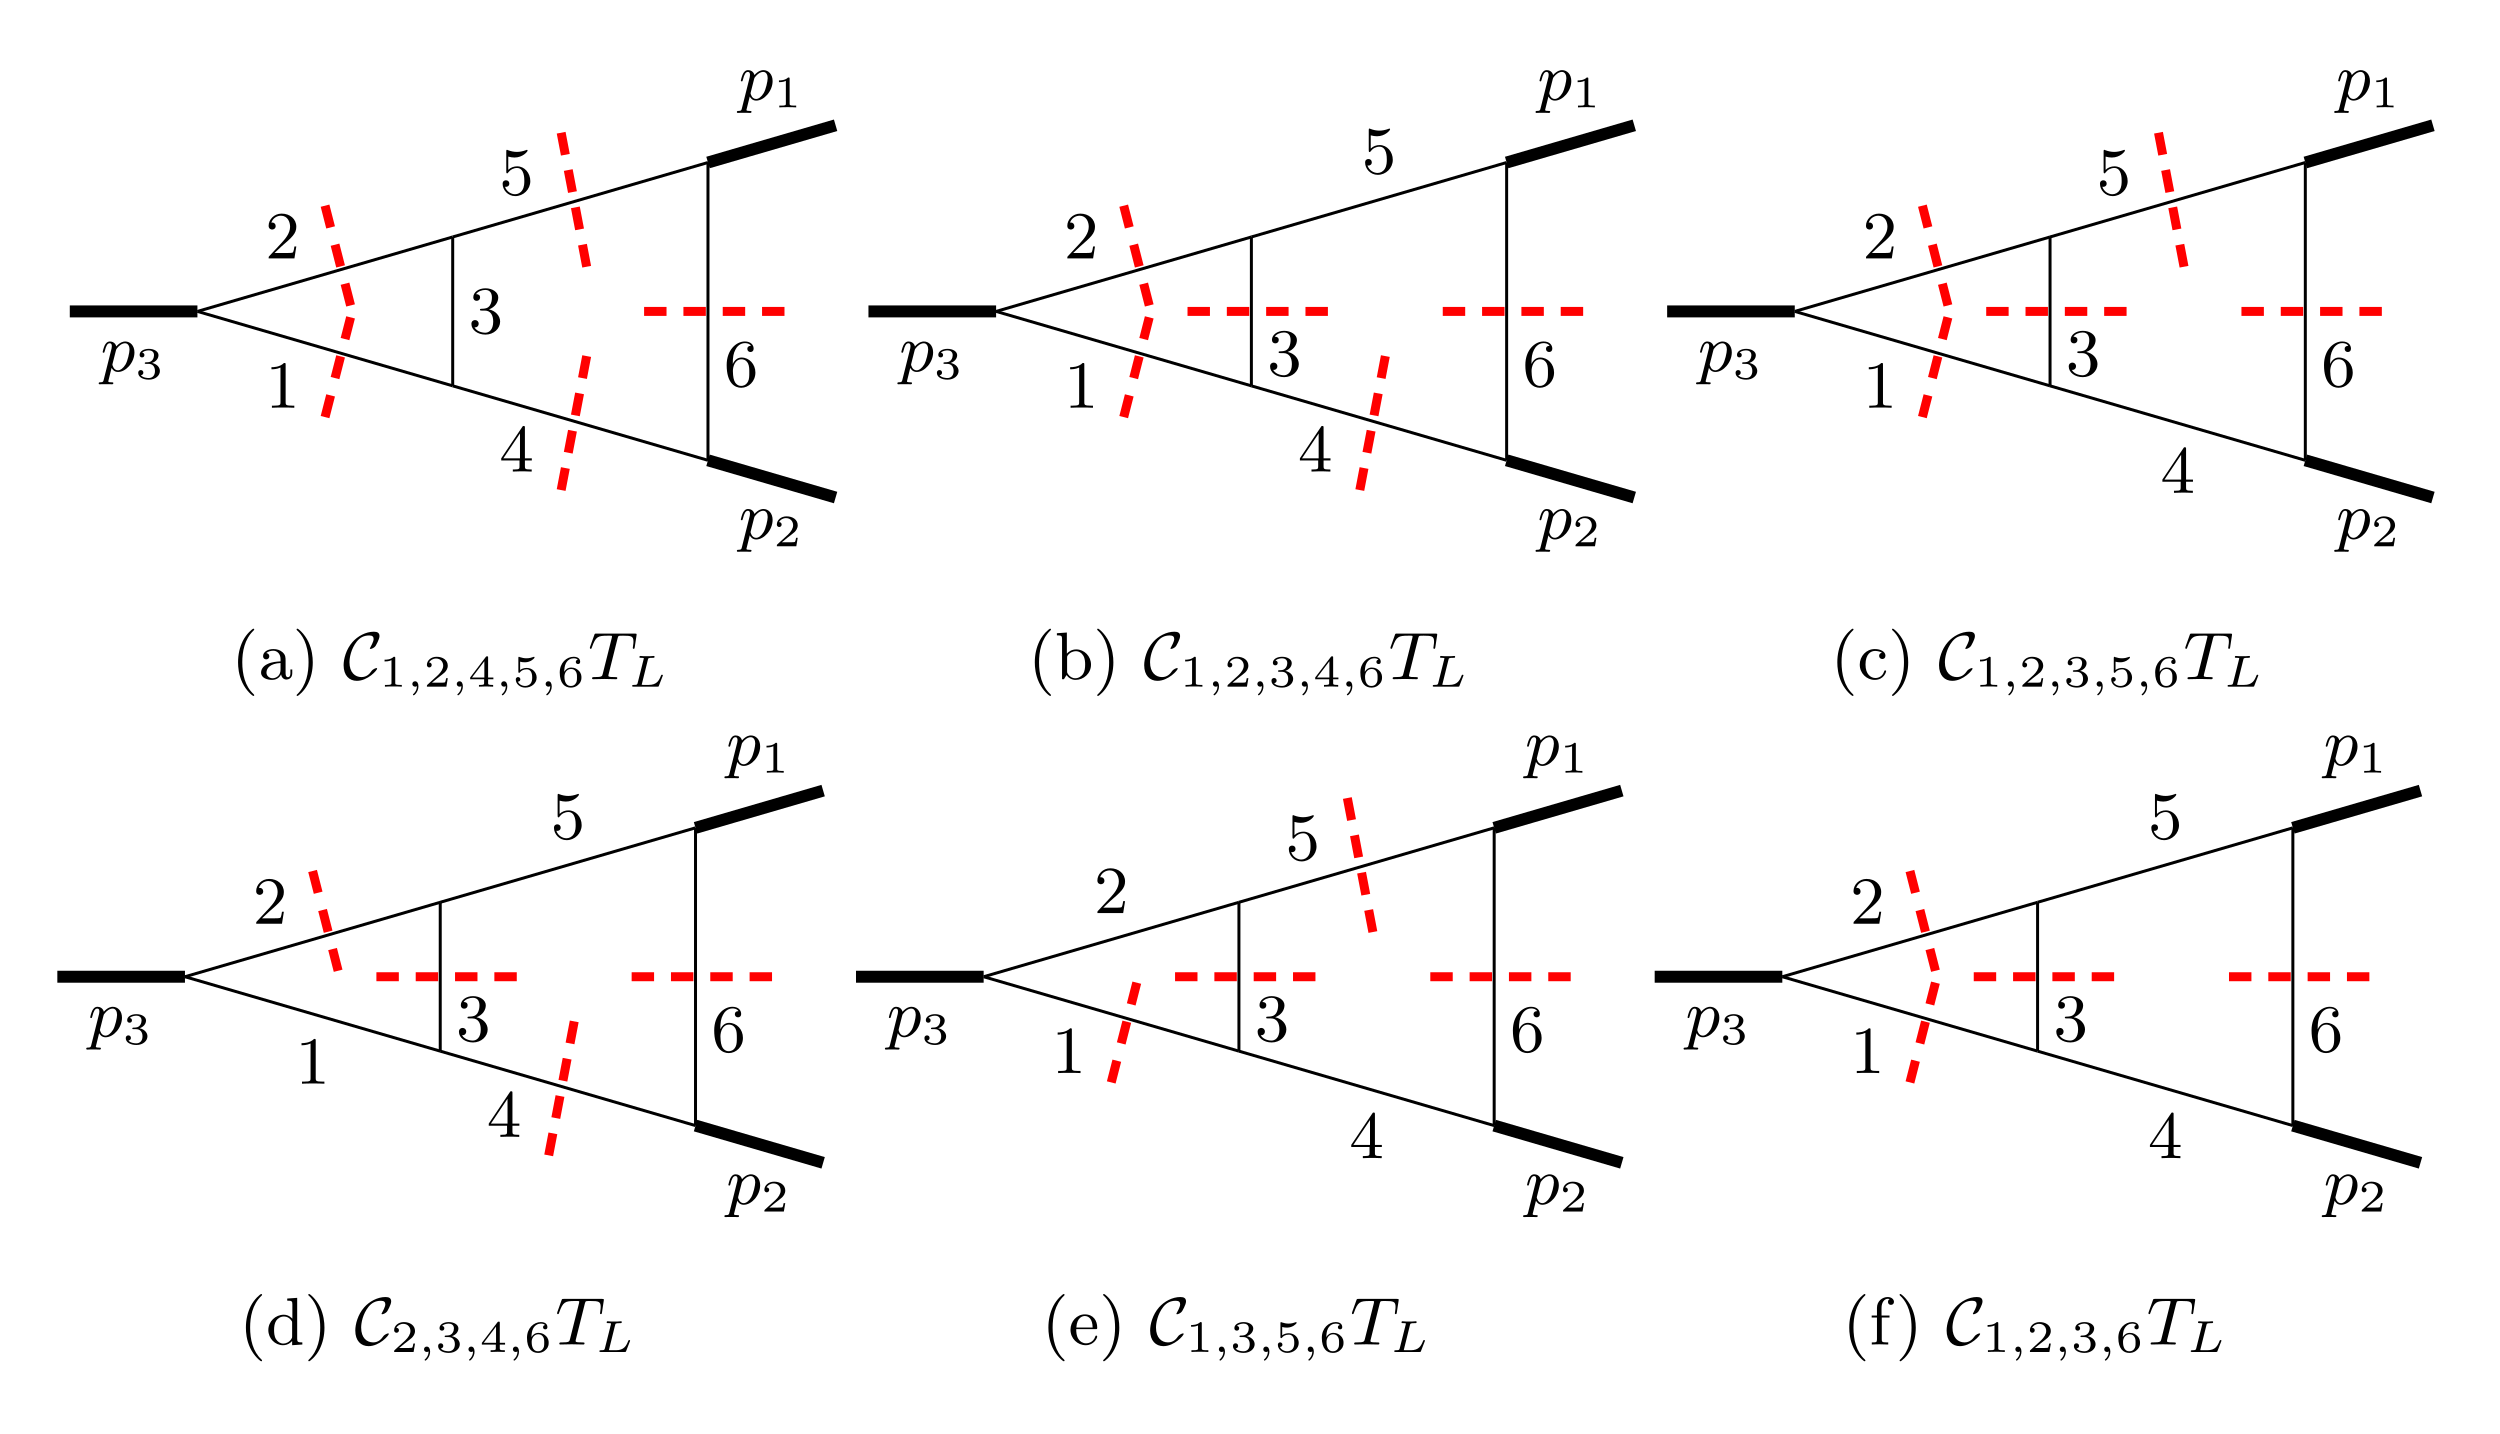 <?xml version="1.0" encoding="UTF-8"?>
<svg xmlns="http://www.w3.org/2000/svg" xmlns:xlink="http://www.w3.org/1999/xlink" width="333.163" height="191.037" viewBox="0 0 333.163 191.037">
<defs>
<g>
<g id="glyph-0-0">
<path d="M 0.406 1.125 C 0.344 1.375 0.328 1.469 -0.047 1.469 C -0.156 1.469 -0.266 1.469 -0.266 1.625 C -0.266 1.656 -0.234 1.734 -0.141 1.734 L 0.234 1.719 C 0.297 1.719 0.5 1.719 0.625 1.719 C 0.781 1.719 0.938 1.719 1.078 1.719 C 1.234 1.719 1.375 1.734 1.516 1.734 C 1.562 1.734 1.688 1.734 1.688 1.578 C 1.688 1.469 1.594 1.469 1.438 1.469 C 1.016 1.469 1.016 1.406 1.016 1.312 C 1.016 1.266 1.078 1.016 1.125 0.875 L 1.453 -0.453 C 1.547 -0.266 1.797 0.094 2.312 0.094 C 3.359 0.094 4.5 -1.172 4.5 -2.516 C 4.5 -3.422 3.938 -3.969 3.266 -3.969 C 3.078 -3.969 2.625 -3.922 2.078 -3.312 C 1.953 -3.812 1.531 -3.969 1.234 -3.969 C 0.859 -3.969 0.656 -3.688 0.531 -3.438 C 0.391 -3.125 0.266 -2.625 0.266 -2.578 C 0.266 -2.5 0.328 -2.469 0.391 -2.469 C 0.484 -2.469 0.5 -2.516 0.547 -2.703 C 0.719 -3.406 0.906 -3.734 1.203 -3.734 C 1.484 -3.734 1.484 -3.453 1.484 -3.312 C 1.484 -3.25 1.469 -3.109 1.453 -3.047 Z M 2.031 -2.766 C 2.078 -2.938 2.078 -2.953 2.203 -3.094 C 2.438 -3.406 2.844 -3.734 3.25 -3.734 C 3.672 -3.734 3.844 -3.312 3.844 -2.891 C 3.844 -2.5 3.594 -1.375 3.312 -0.906 C 3 -0.391 2.625 -0.125 2.297 -0.125 C 1.719 -0.125 1.562 -0.828 1.562 -0.891 C 1.562 -0.953 1.594 -1 1.594 -1.047 Z M 2.031 -2.766 "/>
</g>
<g id="glyph-0-1">
<path d="M 3.938 -5.469 C 3.984 -5.656 4.016 -5.75 4.156 -5.781 C 4.234 -5.797 4.516 -5.797 4.703 -5.797 C 5.734 -5.797 6.047 -5.734 6.047 -5.031 C 6.047 -4.922 6.047 -4.781 5.969 -4.25 L 5.953 -4.172 C 5.953 -4.109 5.984 -4.047 6.078 -4.047 C 6.188 -4.047 6.203 -4.141 6.219 -4.266 L 6.453 -5.828 C 6.469 -5.859 6.469 -5.922 6.469 -5.953 C 6.469 -6.078 6.391 -6.078 6.219 -6.078 L 1.109 -6.078 C 0.891 -6.078 0.891 -6.062 0.828 -5.891 L 0.266 -4.312 C 0.234 -4.203 0.234 -4.172 0.234 -4.172 C 0.234 -4.125 0.266 -4.047 0.344 -4.047 C 0.453 -4.047 0.469 -4.109 0.516 -4.266 C 1.016 -5.672 1.297 -5.797 2.594 -5.797 L 2.938 -5.797 C 3.188 -5.797 3.188 -5.766 3.188 -5.688 C 3.188 -5.641 3.172 -5.578 3.156 -5.5 L 1.953 -0.703 C 1.875 -0.391 1.844 -0.281 0.891 -0.281 C 0.609 -0.281 0.531 -0.281 0.531 -0.109 C 0.531 0 0.641 0 0.688 0 C 0.922 0 1.172 -0.016 1.422 -0.016 C 1.672 -0.016 1.922 -0.031 2.172 -0.031 C 2.578 -0.031 2.594 -0.031 2.922 -0.016 C 3.047 -0.016 3.625 0 3.703 0 C 3.781 0 3.891 0 3.891 -0.156 C 3.891 -0.281 3.812 -0.281 3.594 -0.281 C 3.359 -0.281 3.25 -0.281 3.016 -0.297 C 2.812 -0.328 2.703 -0.328 2.703 -0.484 C 2.703 -0.531 2.719 -0.594 2.734 -0.656 Z M 3.938 -5.469 "/>
</g>
<g id="glyph-1-0">
<path d="M 1.766 -1.984 C 2.266 -1.984 2.609 -1.641 2.609 -1.031 C 2.609 -0.375 2.219 -0.094 1.781 -0.094 C 1.609 -0.094 1 -0.125 0.734 -0.469 C 0.969 -0.5 1.062 -0.656 1.062 -0.812 C 1.062 -1.016 0.922 -1.156 0.719 -1.156 C 0.562 -1.156 0.375 -1.047 0.375 -0.797 C 0.375 -0.203 1.031 0.125 1.797 0.125 C 2.688 0.125 3.266 -0.438 3.266 -1.031 C 3.266 -1.469 2.938 -1.938 2.219 -2.109 C 2.703 -2.266 3.078 -2.656 3.078 -3.141 C 3.078 -3.625 2.516 -3.984 1.797 -3.984 C 1.094 -3.984 0.562 -3.656 0.562 -3.172 C 0.562 -2.906 0.766 -2.844 0.891 -2.844 C 1.047 -2.844 1.203 -2.938 1.203 -3.156 C 1.203 -3.344 1.078 -3.453 0.906 -3.469 C 1.188 -3.781 1.734 -3.781 1.797 -3.781 C 2.094 -3.781 2.484 -3.641 2.484 -3.141 C 2.484 -2.812 2.297 -2.234 1.688 -2.203 C 1.578 -2.203 1.422 -2.188 1.375 -2.188 C 1.312 -2.172 1.25 -2.172 1.25 -2.078 C 1.25 -1.984 1.312 -1.984 1.406 -1.984 Z M 1.766 -1.984 "/>
</g>
<g id="glyph-1-1">
<path d="M 2.141 -3.797 C 2.141 -3.984 2.125 -3.984 1.938 -3.984 C 1.547 -3.594 0.938 -3.594 0.719 -3.594 L 0.719 -3.359 C 0.875 -3.359 1.281 -3.359 1.641 -3.531 L 1.641 -0.516 C 1.641 -0.312 1.641 -0.234 1.016 -0.234 L 0.766 -0.234 L 0.766 0 C 1.094 -0.031 1.562 -0.031 1.891 -0.031 C 2.219 -0.031 2.688 -0.031 3.016 0 L 3.016 -0.234 L 2.766 -0.234 C 2.141 -0.234 2.141 -0.312 2.141 -0.516 Z M 2.141 -3.797 "/>
</g>
<g id="glyph-1-2">
<path d="M 3.219 -1.125 L 3 -1.125 C 2.984 -1.031 2.922 -0.641 2.844 -0.578 C 2.797 -0.531 2.312 -0.531 2.219 -0.531 L 1.109 -0.531 L 1.875 -1.156 C 2.078 -1.328 2.609 -1.703 2.797 -1.891 C 2.969 -2.062 3.219 -2.375 3.219 -2.797 C 3.219 -3.547 2.547 -3.984 1.734 -3.984 C 0.969 -3.984 0.438 -3.469 0.438 -2.906 C 0.438 -2.609 0.688 -2.562 0.75 -2.562 C 0.906 -2.562 1.078 -2.672 1.078 -2.891 C 1.078 -3.016 1 -3.219 0.734 -3.219 C 0.875 -3.516 1.234 -3.75 1.656 -3.75 C 2.281 -3.75 2.609 -3.281 2.609 -2.797 C 2.609 -2.375 2.328 -1.938 1.922 -1.547 L 0.5 -0.25 C 0.438 -0.188 0.438 -0.188 0.438 0 L 3.031 0 Z M 3.219 -1.125 "/>
</g>
<g id="glyph-1-3">
<path d="M 3.375 -0.984 L 3.375 -1.219 L 2.672 -1.219 L 2.672 -3.859 C 2.672 -4 2.672 -4.047 2.531 -4.047 C 2.422 -4.047 2.406 -4.016 2.359 -3.953 L 0.281 -1.219 L 0.281 -0.984 L 2.141 -0.984 L 2.141 -0.5 C 2.141 -0.312 2.141 -0.234 1.641 -0.234 L 1.453 -0.234 L 1.453 0 C 1.578 0 2.141 -0.031 2.406 -0.031 C 2.672 -0.031 3.234 0 3.344 0 L 3.344 -0.234 L 3.172 -0.234 C 2.672 -0.234 2.672 -0.312 2.672 -0.5 L 2.672 -0.984 Z M 2.172 -3.391 L 2.172 -1.219 L 0.531 -1.219 Z M 2.172 -3.391 "/>
</g>
<g id="glyph-1-4">
<path d="M 1.016 -3.328 C 1.219 -3.266 1.422 -3.25 1.625 -3.25 C 1.766 -3.25 2.094 -3.25 2.469 -3.453 C 2.578 -3.516 2.938 -3.766 2.938 -3.891 C 2.938 -3.969 2.891 -3.984 2.859 -3.984 C 2.844 -3.984 2.844 -3.984 2.766 -3.953 C 2.562 -3.875 2.25 -3.781 1.859 -3.781 C 1.562 -3.781 1.25 -3.844 0.969 -3.938 C 0.922 -3.969 0.891 -3.984 0.875 -3.984 C 0.781 -3.984 0.781 -3.906 0.781 -3.812 L 0.781 -2.016 C 0.781 -1.922 0.781 -1.844 0.891 -1.844 C 0.953 -1.844 0.969 -1.875 1 -1.922 C 1.156 -2.109 1.422 -2.312 1.891 -2.312 C 2.625 -2.312 2.625 -1.422 2.625 -1.234 C 2.625 -1 2.609 -0.656 2.406 -0.406 C 2.219 -0.188 1.938 -0.094 1.688 -0.094 C 1.281 -0.094 0.859 -0.312 0.719 -0.672 C 1.016 -0.672 1.047 -0.906 1.047 -0.969 C 1.047 -1.141 0.922 -1.281 0.734 -1.281 C 0.688 -1.281 0.438 -1.25 0.438 -0.953 C 0.438 -0.406 0.953 0.125 1.703 0.125 C 2.531 0.125 3.219 -0.453 3.219 -1.203 C 3.219 -1.891 2.672 -2.5 1.891 -2.5 C 1.516 -2.5 1.203 -2.375 1.016 -2.219 Z M 1.016 -3.328 "/>
</g>
<g id="glyph-1-5">
<path d="M 0.969 -1.984 C 0.984 -2.281 1 -2.781 1.203 -3.141 C 1.469 -3.609 1.859 -3.781 2.219 -3.781 C 2.359 -3.781 2.641 -3.766 2.781 -3.594 C 2.562 -3.547 2.516 -3.406 2.516 -3.297 C 2.516 -3.141 2.625 -3.016 2.812 -3.016 C 2.984 -3.016 3.094 -3.125 3.094 -3.312 C 3.094 -3.688 2.828 -3.984 2.219 -3.984 C 1.281 -3.984 0.375 -3.172 0.375 -1.891 C 0.375 -0.438 1.047 0.125 1.844 0.125 C 2.078 0.125 2.484 0.094 2.844 -0.266 C 3.047 -0.453 3.266 -0.688 3.266 -1.219 C 3.266 -1.422 3.25 -1.812 2.891 -2.141 C 2.672 -2.344 2.406 -2.547 1.906 -2.547 C 1.484 -2.547 1.172 -2.328 0.969 -1.984 Z M 1.844 -0.094 C 1 -0.094 1 -1.125 1 -1.359 C 1 -1.859 1.328 -2.359 1.875 -2.359 C 2.188 -2.359 2.359 -2.234 2.5 -2.047 C 2.672 -1.812 2.672 -1.531 2.672 -1.219 C 2.672 -0.812 2.656 -0.609 2.453 -0.359 C 2.312 -0.188 2.125 -0.094 1.844 -0.094 Z M 1.844 -0.094 "/>
</g>
<g id="glyph-2-0">
<path d="M 4.141 -1.594 L 3.891 -1.594 C 3.875 -1.469 3.797 -0.938 3.688 -0.797 C 3.625 -0.719 3.016 -0.719 2.828 -0.719 L 1.234 -0.719 L 2.125 -1.562 C 3.594 -2.828 4.141 -3.312 4.141 -4.219 C 4.141 -5.25 3.297 -5.969 2.188 -5.969 C 1.156 -5.969 0.453 -5.156 0.453 -4.344 C 0.453 -3.891 0.844 -3.844 0.922 -3.844 C 1.125 -3.844 1.391 -3.984 1.391 -4.312 C 1.391 -4.578 1.203 -4.781 0.922 -4.781 C 0.875 -4.781 0.859 -4.781 0.812 -4.766 C 1.031 -5.406 1.609 -5.688 2.094 -5.688 C 3 -5.688 3.312 -4.844 3.312 -4.219 C 3.312 -3.312 2.625 -2.562 2.203 -2.094 L 0.562 -0.328 C 0.453 -0.219 0.453 -0.203 0.453 0 L 3.891 0 Z M 4.141 -1.594 "/>
</g>
<g id="glyph-2-1">
<path d="M 0.938 -3.094 C 0.938 -2.938 0.938 -2.828 1.062 -2.828 C 1.125 -2.828 1.156 -2.875 1.203 -2.953 C 1.484 -3.328 1.906 -3.547 2.375 -3.547 C 3.344 -3.547 3.344 -2.156 3.344 -1.844 C 3.344 -1.562 3.344 -1 3.078 -0.594 C 2.844 -0.219 2.469 -0.047 2.109 -0.047 C 1.594 -0.047 0.984 -0.391 0.766 -1.047 C 0.781 -1.047 0.828 -1.031 0.891 -1.031 C 1.078 -1.031 1.344 -1.141 1.344 -1.469 C 1.344 -1.75 1.141 -1.906 0.891 -1.906 C 0.703 -1.906 0.453 -1.797 0.453 -1.438 C 0.453 -0.625 1.141 0.203 2.141 0.203 C 3.219 0.203 4.141 -0.688 4.141 -1.797 C 4.141 -2.875 3.375 -3.766 2.391 -3.766 C 1.969 -3.766 1.531 -3.625 1.203 -3.297 L 1.203 -5.062 C 1.484 -4.984 1.766 -4.938 2.031 -4.938 C 3.141 -4.938 3.781 -5.734 3.781 -5.859 C 3.781 -5.938 3.734 -5.969 3.688 -5.969 C 3.672 -5.969 3.656 -5.969 3.562 -5.922 C 3.141 -5.766 2.734 -5.688 2.359 -5.688 C 1.969 -5.688 1.562 -5.766 1.156 -5.922 C 1.062 -5.969 1.047 -5.969 1.047 -5.969 C 0.938 -5.969 0.938 -5.891 0.938 -5.734 Z M 0.938 -3.094 "/>
</g>
<g id="glyph-2-2">
<path d="M 2.719 -5.734 C 2.719 -5.953 2.719 -5.969 2.5 -5.969 C 1.938 -5.406 1.109 -5.406 0.828 -5.406 L 0.828 -5.125 C 1 -5.125 1.547 -5.125 2.031 -5.359 L 2.031 -0.719 C 2.031 -0.391 2.016 -0.281 1.172 -0.281 L 0.891 -0.281 L 0.891 0 C 1.203 -0.031 2.016 -0.031 2.375 -0.031 C 2.75 -0.031 3.547 -0.031 3.875 0 L 3.875 -0.281 L 3.594 -0.281 C 2.75 -0.281 2.719 -0.391 2.719 -0.719 Z M 2.719 -5.734 "/>
</g>
<g id="glyph-2-3">
<path d="M 0.266 -1.766 L 0.266 -1.484 L 2.703 -1.484 L 2.703 -0.703 C 2.703 -0.375 2.688 -0.281 2.016 -0.281 L 1.812 -0.281 L 1.812 0 C 2.375 -0.031 3 -0.031 3.062 -0.031 C 3.109 -0.031 3.766 -0.031 4.328 0 L 4.328 -0.281 L 4.125 -0.281 C 3.453 -0.281 3.422 -0.375 3.422 -0.703 L 3.422 -1.484 L 4.344 -1.484 L 4.344 -1.766 L 3.422 -1.766 L 3.422 -5.828 C 3.422 -6.016 3.422 -6.078 3.25 -6.078 C 3.141 -6.078 3.141 -6.062 3.062 -5.938 Z M 0.547 -1.766 L 2.766 -5.078 L 2.766 -1.766 Z M 0.547 -1.766 "/>
</g>
<g id="glyph-2-4">
<path d="M 2.734 -3.156 C 3.562 -3.469 3.969 -4.125 3.969 -4.75 C 3.969 -5.438 3.203 -5.969 2.266 -5.969 C 1.344 -5.969 0.641 -5.438 0.641 -4.766 C 0.641 -4.469 0.828 -4.297 1.094 -4.297 C 1.359 -4.297 1.547 -4.484 1.547 -4.75 C 1.547 -5.062 1.328 -5.188 1.016 -5.188 C 1.25 -5.562 1.797 -5.75 2.25 -5.75 C 2.984 -5.75 3.125 -5.156 3.125 -4.734 C 3.125 -4.469 3.078 -4.031 2.859 -3.688 C 2.578 -3.297 2.266 -3.281 2 -3.25 C 1.781 -3.234 1.766 -3.234 1.688 -3.234 C 1.609 -3.234 1.531 -3.219 1.531 -3.125 C 1.531 -3 1.609 -3 1.766 -3 L 2.172 -3 C 2.953 -3 3.297 -2.375 3.297 -1.531 C 3.297 -0.375 2.688 -0.047 2.234 -0.047 C 2.062 -0.047 1.188 -0.094 0.797 -0.766 C 1.109 -0.719 1.359 -0.938 1.359 -1.25 C 1.359 -1.547 1.141 -1.734 0.875 -1.734 C 0.656 -1.734 0.391 -1.594 0.391 -1.219 C 0.391 -0.422 1.219 0.203 2.266 0.203 C 3.375 0.203 4.219 -0.609 4.219 -1.531 C 4.219 -2.312 3.594 -2.969 2.734 -3.156 Z M 2.734 -3.156 "/>
</g>
<g id="glyph-2-5">
<path d="M 1.203 -2.969 C 1.203 -3.891 1.297 -4.391 1.547 -4.859 C 1.719 -5.234 2.156 -5.75 2.828 -5.75 C 3 -5.75 3.422 -5.719 3.625 -5.391 C 3.297 -5.391 3.141 -5.219 3.141 -4.984 C 3.141 -4.75 3.312 -4.562 3.562 -4.562 C 3.812 -4.562 3.984 -4.734 3.984 -5 C 3.984 -5.5 3.625 -5.969 2.812 -5.969 C 1.656 -5.969 0.391 -4.828 0.391 -2.828 C 0.391 -0.406 1.484 0.203 2.328 0.203 C 3.312 0.203 4.219 -0.641 4.219 -1.828 C 4.219 -2.953 3.391 -3.828 2.375 -3.828 C 1.844 -3.828 1.453 -3.5 1.203 -2.969 Z M 2.312 -0.047 C 1.797 -0.047 1.5 -0.469 1.406 -0.734 C 1.234 -1.141 1.219 -1.891 1.219 -2.031 C 1.219 -2.625 1.5 -3.594 2.359 -3.594 C 2.5 -3.594 2.938 -3.594 3.234 -3.047 C 3.406 -2.703 3.406 -2.266 3.406 -1.828 C 3.406 -1.406 3.406 -0.953 3.234 -0.625 C 2.953 -0.109 2.562 -0.047 2.312 -0.047 Z M 2.312 -0.047 "/>
</g>
<g id="glyph-2-6">
<path d="M 3.062 2.141 C 3.062 2.094 3.031 2.062 2.984 2 C 1.828 0.938 1.469 -0.672 1.469 -2.25 C 1.469 -3.625 1.734 -5.312 3 -6.516 C 3.047 -6.562 3.062 -6.578 3.062 -6.625 C 3.062 -6.688 3.016 -6.734 2.953 -6.734 C 2.844 -6.734 2.031 -6.078 1.547 -5.109 C 1.125 -4.25 0.906 -3.312 0.906 -2.25 C 0.906 -1.609 0.984 -0.578 1.484 0.469 C 2.016 1.578 2.844 2.234 2.953 2.234 C 3.016 2.234 3.062 2.203 3.062 2.141 Z M 3.062 2.141 "/>
</g>
<g id="glyph-2-7">
<path d="M 3.062 -0.641 C 3.109 -0.266 3.375 0.047 3.766 0.047 C 3.984 0.047 4.547 -0.078 4.547 -0.797 L 4.547 -1.297 L 4.297 -1.297 L 4.297 -0.812 C 4.297 -0.703 4.297 -0.266 3.969 -0.266 C 3.656 -0.266 3.656 -0.688 3.656 -0.828 L 3.656 -2.406 C 3.656 -2.922 3.656 -3.219 3.25 -3.594 C 2.922 -3.891 2.484 -4.016 2.031 -4.016 C 1.281 -4.016 0.656 -3.641 0.656 -3.062 C 0.656 -2.797 0.844 -2.641 1.078 -2.641 C 1.312 -2.641 1.484 -2.812 1.484 -3.047 C 1.484 -3.438 1.094 -3.484 1.078 -3.484 C 1.328 -3.719 1.766 -3.797 2.016 -3.797 C 2.469 -3.797 2.984 -3.453 2.984 -2.656 L 2.984 -2.375 C 2.5 -2.344 1.828 -2.312 1.234 -2.016 C 0.578 -1.703 0.391 -1.234 0.391 -0.875 C 0.391 -0.141 1.25 0.094 1.859 0.094 C 2.594 0.094 2.938 -0.391 3.062 -0.641 Z M 2.984 -1.266 C 2.984 -0.391 2.312 -0.125 1.922 -0.125 C 1.5 -0.125 1.109 -0.438 1.109 -0.875 C 1.109 -1.469 1.609 -2.094 2.984 -2.156 Z M 2.984 -1.266 "/>
</g>
<g id="glyph-2-8">
<path d="M 2.672 -2.25 C 2.672 -2.984 2.562 -3.969 2.094 -4.969 C 1.562 -6.078 0.734 -6.734 0.625 -6.734 C 0.531 -6.734 0.516 -6.656 0.516 -6.625 C 0.516 -6.578 0.531 -6.562 0.594 -6.5 C 1.125 -6.031 2.109 -4.812 2.109 -2.25 C 2.109 -0.969 1.875 0.812 0.578 2.031 C 0.562 2.047 0.516 2.094 0.516 2.141 C 0.516 2.156 0.531 2.234 0.625 2.234 C 0.734 2.234 1.547 1.594 2.031 0.609 C 2.453 -0.25 2.672 -1.172 2.672 -2.25 Z M 2.672 -2.25 "/>
</g>
<g id="glyph-2-9">
<path d="M 1.625 -2.859 C 1.625 -3.031 1.625 -3.047 1.719 -3.188 C 2.031 -3.594 2.469 -3.734 2.812 -3.734 C 3.188 -3.734 3.547 -3.531 3.781 -3.141 C 4.016 -2.766 4.031 -2.234 4.031 -1.953 C 4.031 -1.531 3.984 -1.047 3.75 -0.688 C 3.547 -0.406 3.188 -0.125 2.703 -0.125 C 2.312 -0.125 1.969 -0.344 1.75 -0.672 C 1.625 -0.859 1.625 -0.875 1.625 -1.047 Z M 1.547 -0.547 C 1.828 -0.156 2.266 0.094 2.75 0.094 C 3.828 0.094 4.812 -0.766 4.812 -1.938 C 4.812 -3.062 3.922 -3.969 2.844 -3.969 C 2.234 -3.969 1.812 -3.656 1.594 -3.406 L 1.594 -6.219 L 0.266 -6.125 L 0.266 -5.844 C 0.875 -5.844 0.953 -5.781 0.953 -5.344 L 0.953 0 L 1.203 0 Z M 1.547 -0.547 "/>
</g>
<g id="glyph-2-10">
<path d="M 3.266 -3.531 C 3.078 -3.484 2.891 -3.359 2.891 -3.109 C 2.891 -2.875 3.078 -2.688 3.312 -2.688 C 3.547 -2.688 3.734 -2.844 3.734 -3.125 C 3.734 -3.672 3.109 -4.016 2.312 -4.016 C 1.172 -4.016 0.312 -3.062 0.312 -1.938 C 0.312 -0.781 1.234 0.094 2.297 0.094 C 3.547 0.094 3.828 -0.984 3.828 -1.062 C 3.828 -1.172 3.734 -1.172 3.703 -1.172 C 3.609 -1.172 3.609 -1.156 3.547 -1 C 3.344 -0.391 2.844 -0.156 2.391 -0.156 C 1.812 -0.156 1.078 -0.625 1.078 -1.953 C 1.078 -3.344 1.797 -3.766 2.328 -3.766 C 2.453 -3.766 2.938 -3.75 3.266 -3.531 Z M 3.266 -3.531 "/>
</g>
<g id="glyph-2-11">
<path d="M 3.484 -1.078 C 3.484 -0.922 3.484 -0.891 3.359 -0.703 C 3.078 -0.297 2.656 -0.125 2.312 -0.125 C 1.922 -0.125 1.562 -0.344 1.328 -0.719 C 1.094 -1.109 1.078 -1.625 1.078 -1.922 C 1.078 -2.344 1.125 -2.812 1.359 -3.172 C 1.562 -3.469 1.922 -3.734 2.406 -3.734 C 2.781 -3.734 3.141 -3.547 3.375 -3.203 C 3.484 -3.062 3.484 -3.062 3.484 -2.891 Z M 3.516 -3.438 C 3.469 -3.484 3.062 -3.969 2.375 -3.969 C 1.266 -3.969 0.312 -3.078 0.312 -1.922 C 0.312 -0.812 1.203 0.094 2.266 0.094 C 2.922 0.094 3.328 -0.281 3.484 -0.469 L 3.484 0.094 L 4.844 0 L 4.844 -0.281 C 4.234 -0.281 4.156 -0.344 4.156 -0.781 L 4.156 -6.219 L 2.828 -6.125 L 2.828 -5.844 C 3.438 -5.844 3.516 -5.781 3.516 -5.344 Z M 3.516 -3.438 "/>
</g>
<g id="glyph-2-12">
<path d="M 3.594 -2.047 C 3.781 -2.047 3.828 -2.047 3.828 -2.25 C 3.828 -3.172 3.328 -4.016 2.172 -4.016 C 1.109 -4.016 0.266 -3.078 0.266 -1.969 C 0.266 -0.797 1.203 0.094 2.297 0.094 C 3.391 0.094 3.828 -0.859 3.828 -1.062 C 3.828 -1.125 3.781 -1.188 3.703 -1.188 C 3.609 -1.188 3.594 -1.125 3.578 -1.078 C 3.281 -0.172 2.469 -0.156 2.344 -0.156 C 1.906 -0.156 1.547 -0.391 1.344 -0.703 C 1.047 -1.141 1.031 -1.672 1.031 -2.047 Z M 1.047 -2.266 C 1.125 -3.656 1.922 -3.797 2.172 -3.797 C 2.672 -3.797 3.203 -3.422 3.219 -2.266 Z M 1.047 -2.266 "/>
</g>
<g id="glyph-2-13">
<path d="M 2.688 -3.594 L 2.688 -3.859 L 1.625 -3.859 L 1.625 -4.875 C 1.625 -5.688 2.062 -6.094 2.453 -6.094 C 2.531 -6.094 2.625 -6.078 2.719 -6.047 C 2.625 -6.016 2.484 -5.906 2.484 -5.672 C 2.484 -5.438 2.656 -5.281 2.875 -5.281 C 3.125 -5.281 3.281 -5.453 3.281 -5.688 C 3.281 -6.031 2.938 -6.328 2.453 -6.328 C 1.75 -6.328 1.016 -5.797 1.016 -4.891 L 1.016 -3.859 L 0.312 -3.859 L 0.312 -3.594 L 1.016 -3.594 L 1.016 -0.688 C 1.016 -0.281 0.922 -0.281 0.328 -0.281 L 0.328 0 C 0.797 -0.016 0.922 -0.031 1.375 -0.031 C 1.734 -0.031 1.953 -0.016 2.516 0 L 2.516 -0.281 L 2.328 -0.281 C 1.672 -0.281 1.656 -0.375 1.656 -0.703 L 1.656 -3.594 Z M 2.688 -3.594 "/>
</g>
<g id="glyph-3-0">
<path d="M 4.594 -1.406 C 4.594 -1.453 4.562 -1.484 4.516 -1.484 C 4.422 -1.484 4.031 -1.359 3.828 -1.062 C 3.609 -0.75 3.234 -0.281 2.5 -0.281 C 1.656 -0.281 0.906 -0.891 0.906 -2.25 C 0.906 -2.859 1.109 -4.047 1.891 -5.031 C 2.297 -5.531 2.812 -5.828 3.547 -5.828 C 3.969 -5.828 4.125 -5.656 4.125 -5.344 C 4.125 -5.016 3.75 -4.344 3.703 -4.266 C 3.625 -4.141 3.625 -4.109 3.625 -4.094 C 3.625 -4.047 3.688 -4.031 3.719 -4.031 C 3.875 -4.031 4.25 -4.219 4.375 -4.422 C 4.406 -4.469 4.906 -5.312 4.906 -5.734 C 4.906 -6.156 4.656 -6.328 4.156 -6.328 C 3.078 -6.328 2 -5.734 1.312 -4.953 C 0.453 -3.984 0.125 -2.688 0.125 -1.859 C 0.125 -0.5 0.875 0.219 1.891 0.219 C 3.359 0.219 4.594 -1.203 4.594 -1.406 Z M 4.594 -1.406 "/>
</g>
<g id="glyph-4-0">
<path d="M 1.375 -0.078 C 1.375 0.484 1.078 0.812 0.922 0.953 C 0.875 1 0.844 1.016 0.844 1.047 C 0.844 1.109 0.906 1.156 0.953 1.156 C 1.031 1.156 1.578 0.688 1.578 -0.047 C 1.578 -0.438 1.422 -0.719 1.125 -0.719 C 0.891 -0.719 0.766 -0.531 0.766 -0.359 C 0.766 -0.188 0.891 0 1.141 0 C 1.234 0 1.312 -0.031 1.375 -0.078 Z M 1.375 -0.078 "/>
</g>
<g id="glyph-4-1">
<path d="M 2.594 -3.594 C 2.641 -3.797 2.656 -3.844 3.266 -3.844 C 3.406 -3.844 3.484 -3.844 3.484 -4 C 3.484 -4.016 3.469 -4.094 3.375 -4.094 C 3.234 -4.094 3.078 -4.062 2.938 -4.062 C 2.781 -4.062 2.609 -4.062 2.438 -4.062 C 2.297 -4.062 2.172 -4.062 2.031 -4.062 C 1.891 -4.062 1.734 -4.094 1.594 -4.094 C 1.562 -4.094 1.469 -4.094 1.469 -3.938 C 1.469 -3.844 1.547 -3.844 1.656 -3.844 C 1.766 -3.844 1.922 -3.844 2.047 -3.812 C 2.047 -3.75 2.047 -3.703 2.016 -3.609 L 1.234 -0.5 C 1.172 -0.281 1.172 -0.234 0.719 -0.234 C 0.578 -0.234 0.5 -0.234 0.5 -0.094 C 0.5 0 0.578 0 0.688 0 L 3.859 0 C 4.016 0 4.016 0 4.062 -0.125 C 4.125 -0.266 4.594 -1.469 4.594 -1.5 C 4.594 -1.562 4.547 -1.594 4.469 -1.594 C 4.406 -1.594 4.375 -1.562 4.344 -1.484 C 4.078 -0.812 3.781 -0.234 2.703 -0.234 L 1.969 -0.234 C 1.859 -0.234 1.844 -0.234 1.766 -0.25 Z M 2.594 -3.594 "/>
</g>
</g>
<clipPath id="clip-0">
<path clip-rule="nonzero" d="M 284 0 L 333.164 0 L 333.164 45 L 284 45 Z M 284 0 "/>
</clipPath>
<clipPath id="clip-1">
<path clip-rule="nonzero" d="M 284 38 L 333.164 38 L 333.164 89 L 284 89 Z M 284 38 "/>
</clipPath>
<clipPath id="clip-2">
<path clip-rule="nonzero" d="M 283 82 L 333.164 82 L 333.164 133 L 283 133 Z M 283 82 "/>
</clipPath>
<clipPath id="clip-3">
<path clip-rule="nonzero" d="M 283 127 L 333.164 127 L 333.164 178 L 283 178 Z M 283 127 "/>
</clipPath>
</defs>
<path fill="none" stroke-width="1.594" stroke-linecap="butt" stroke-linejoin="miter" stroke="rgb(0%, 0%, 0%)" stroke-opacity="1" stroke-miterlimit="10" d="M 34.018 -0.001 L 51.026 -0.001 " transform="matrix(1, 0, 0, -1, -24.717, 41.499)"/>
<g fill="rgb(0%, 0%, 0%)" fill-opacity="1">
<use xlink:href="#glyph-0-0" x="13.417" y="49.477"/>
</g>
<g fill="rgb(0%, 0%, 0%)" fill-opacity="1">
<use xlink:href="#glyph-1-0" x="18.043" y="50.473"/>
</g>
<path fill="none" stroke-width="0.399" stroke-linecap="butt" stroke-linejoin="miter" stroke="rgb(0%, 0%, 0%)" stroke-opacity="1" stroke-miterlimit="10" d="M 51.026 -0.001 L 85.046 9.921 " transform="matrix(1, 0, 0, -1, -24.717, 41.499)"/>
<g fill="rgb(0%, 0%, 0%)" fill-opacity="1">
<use xlink:href="#glyph-2-0" x="35.346" y="34.436"/>
</g>
<path fill="none" stroke-width="0.399" stroke-linecap="butt" stroke-linejoin="miter" stroke="rgb(0%, 0%, 0%)" stroke-opacity="1" stroke-miterlimit="10" d="M 85.046 9.921 L 119.065 19.843 " transform="matrix(1, 0, 0, -1, -24.717, 41.499)"/>
<g fill="rgb(0%, 0%, 0%)" fill-opacity="1">
<use xlink:href="#glyph-2-1" x="66.53" y="25.932"/>
</g>
<path fill="none" stroke-width="1.594" stroke-linecap="butt" stroke-linejoin="miter" stroke="rgb(0%, 0%, 0%)" stroke-opacity="1" stroke-miterlimit="10" d="M 136.073 24.804 L 119.065 19.843 " transform="matrix(1, 0, 0, -1, -24.717, 41.499)"/>
<g fill="rgb(0%, 0%, 0%)" fill-opacity="1">
<use xlink:href="#glyph-0-0" x="98.462" y="13.315"/>
</g>
<g fill="rgb(0%, 0%, 0%)" fill-opacity="1">
<use xlink:href="#glyph-1-1" x="103.088" y="14.311"/>
</g>
<path fill="none" stroke-width="0.399" stroke-linecap="butt" stroke-linejoin="miter" stroke="rgb(0%, 0%, 0%)" stroke-opacity="1" stroke-miterlimit="10" d="M 51.026 -0.001 L 85.046 -9.923 " transform="matrix(1, 0, 0, -1, -24.717, 41.499)"/>
<g fill="rgb(0%, 0%, 0%)" fill-opacity="1">
<use xlink:href="#glyph-2-2" x="35.346" y="54.34"/>
</g>
<path fill="none" stroke-width="0.399" stroke-linecap="butt" stroke-linejoin="miter" stroke="rgb(0%, 0%, 0%)" stroke-opacity="1" stroke-miterlimit="10" d="M 85.046 -9.923 L 119.065 -19.845 " transform="matrix(1, 0, 0, -1, -24.717, 41.499)"/>
<g fill="rgb(0%, 0%, 0%)" fill-opacity="1">
<use xlink:href="#glyph-2-3" x="66.53" y="62.844"/>
</g>
<path fill="none" stroke-width="1.594" stroke-linecap="butt" stroke-linejoin="miter" stroke="rgb(0%, 0%, 0%)" stroke-opacity="1" stroke-miterlimit="10" d="M 136.073 -24.805 L 119.065 -19.845 " transform="matrix(1, 0, 0, -1, -24.717, 41.499)"/>
<g fill="rgb(0%, 0%, 0%)" fill-opacity="1">
<use xlink:href="#glyph-0-0" x="98.462" y="71.8"/>
</g>
<g fill="rgb(0%, 0%, 0%)" fill-opacity="1">
<use xlink:href="#glyph-1-2" x="103.088" y="72.796"/>
</g>
<path fill="none" stroke-width="0.399" stroke-linecap="butt" stroke-linejoin="miter" stroke="rgb(0%, 0%, 0%)" stroke-opacity="1" stroke-miterlimit="10" d="M 85.046 9.921 L 85.046 -9.923 " transform="matrix(1, 0, 0, -1, -24.717, 41.499)"/>
<g fill="rgb(0%, 0%, 0%)" fill-opacity="1">
<use xlink:href="#glyph-2-4" x="62.431" y="44.388"/>
</g>
<path fill="none" stroke-width="0.399" stroke-linecap="butt" stroke-linejoin="miter" stroke="rgb(0%, 0%, 0%)" stroke-opacity="1" stroke-miterlimit="10" d="M 119.065 19.843 L 119.065 -19.845 " transform="matrix(1, 0, 0, -1, -24.717, 41.499)"/>
<g fill="rgb(0%, 0%, 0%)" fill-opacity="1">
<use xlink:href="#glyph-2-5" x="96.449" y="51.475"/>
</g>
<path fill="none" stroke-width="1.196" stroke-linecap="butt" stroke-linejoin="miter" stroke="rgb(100%, 0%, 0%)" stroke-opacity="1" stroke-dasharray="2.989 2.378" stroke-miterlimit="10" d="M 68.034 -14.087 L 71.436 -0.794 " transform="matrix(1, 0, 0, -1, -24.717, 41.499)"/>
<path fill="none" stroke-width="1.196" stroke-linecap="butt" stroke-linejoin="miter" stroke="rgb(100%, 0%, 0%)" stroke-opacity="1" stroke-dasharray="2.989 2.378" stroke-miterlimit="10" d="M 68.034 14.089 L 71.436 0.792 " transform="matrix(1, 0, 0, -1, -24.717, 41.499)"/>
<path fill="none" stroke-width="1.196" stroke-linecap="butt" stroke-linejoin="miter" stroke="rgb(100%, 0%, 0%)" stroke-opacity="1" stroke-dasharray="2.989 2.074" stroke-miterlimit="10" d="M 99.499 -23.809 L 102.901 -5.954 " transform="matrix(1, 0, 0, -1, -24.717, 41.499)"/>
<path fill="none" stroke-width="1.196" stroke-linecap="butt" stroke-linejoin="miter" stroke="rgb(100%, 0%, 0%)" stroke-opacity="1" stroke-dasharray="2.989 2.074" stroke-miterlimit="10" d="M 99.499 23.812 L 102.901 5.952 " transform="matrix(1, 0, 0, -1, -24.717, 41.499)"/>
<path fill="none" stroke-width="1.196" stroke-linecap="butt" stroke-linejoin="miter" stroke="rgb(100%, 0%, 0%)" stroke-opacity="1" stroke-dasharray="2.989 2.251" stroke-miterlimit="10" d="M 110.553 -0.001 L 129.264 -0.001 " transform="matrix(1, 0, 0, -1, -24.717, 41.499)"/>
<g fill="rgb(0%, 0%, 0%)" fill-opacity="1">
<use xlink:href="#glyph-2-6" x="30.819" y="90.513"/>
<use xlink:href="#glyph-2-7" x="34.402" y="90.513"/>
<use xlink:href="#glyph-2-8" x="39.01" y="90.513"/>
</g>
<g fill="rgb(0%, 0%, 0%)" fill-opacity="1">
<use xlink:href="#glyph-3-0" x="45.666" y="90.513"/>
</g>
<g fill="rgb(0%, 0%, 0%)" fill-opacity="1">
<use xlink:href="#glyph-1-1" x="50.531" y="91.509"/>
</g>
<g fill="rgb(0%, 0%, 0%)" fill-opacity="1">
<use xlink:href="#glyph-4-0" x="54.184" y="91.509"/>
</g>
<g fill="rgb(0%, 0%, 0%)" fill-opacity="1">
<use xlink:href="#glyph-1-2" x="56.453" y="91.509"/>
</g>
<g fill="rgb(0%, 0%, 0%)" fill-opacity="1">
<use xlink:href="#glyph-4-0" x="60.106" y="91.509"/>
</g>
<g fill="rgb(0%, 0%, 0%)" fill-opacity="1">
<use xlink:href="#glyph-1-3" x="62.375" y="91.509"/>
</g>
<g fill="rgb(0%, 0%, 0%)" fill-opacity="1">
<use xlink:href="#glyph-4-0" x="66.028" y="91.509"/>
</g>
<g fill="rgb(0%, 0%, 0%)" fill-opacity="1">
<use xlink:href="#glyph-1-4" x="68.298" y="91.509"/>
</g>
<g fill="rgb(0%, 0%, 0%)" fill-opacity="1">
<use xlink:href="#glyph-4-0" x="71.95" y="91.509"/>
</g>
<g fill="rgb(0%, 0%, 0%)" fill-opacity="1">
<use xlink:href="#glyph-1-5" x="74.22" y="91.509"/>
</g>
<g fill="rgb(0%, 0%, 0%)" fill-opacity="1">
<use xlink:href="#glyph-0-1" x="78.371" y="90.513"/>
</g>
<g fill="rgb(0%, 0%, 0%)" fill-opacity="1">
<use xlink:href="#glyph-4-1" x="83.747" y="91.509"/>
</g>
<path fill="none" stroke-width="1.594" stroke-linecap="butt" stroke-linejoin="miter" stroke="rgb(0%, 0%, 0%)" stroke-opacity="1" stroke-miterlimit="10" d="M 34.017 -0.001 L 51.028 -0.001 " transform="matrix(1, 0, 0, -1, 81.718, 41.499)"/>
<g fill="rgb(0%, 0%, 0%)" fill-opacity="1">
<use xlink:href="#glyph-0-0" x="119.852" y="49.477"/>
</g>
<g fill="rgb(0%, 0%, 0%)" fill-opacity="1">
<use xlink:href="#glyph-1-0" x="124.478" y="50.473"/>
</g>
<path fill="none" stroke-width="0.399" stroke-linecap="butt" stroke-linejoin="miter" stroke="rgb(0%, 0%, 0%)" stroke-opacity="1" stroke-miterlimit="10" d="M 51.028 -0.001 L 85.048 9.921 " transform="matrix(1, 0, 0, -1, 81.718, 41.499)"/>
<g fill="rgb(0%, 0%, 0%)" fill-opacity="1">
<use xlink:href="#glyph-2-0" x="141.781" y="34.436"/>
</g>
<path fill="none" stroke-width="0.399" stroke-linecap="butt" stroke-linejoin="miter" stroke="rgb(0%, 0%, 0%)" stroke-opacity="1" stroke-miterlimit="10" d="M 85.048 9.921 L 119.064 19.843 " transform="matrix(1, 0, 0, -1, 81.718, 41.499)"/>
<g fill="rgb(0%, 0%, 0%)" fill-opacity="1">
<use xlink:href="#glyph-2-1" x="181.469" y="23.097"/>
</g>
<path fill="none" stroke-width="1.594" stroke-linecap="butt" stroke-linejoin="miter" stroke="rgb(0%, 0%, 0%)" stroke-opacity="1" stroke-miterlimit="10" d="M 136.075 24.804 L 119.064 19.843 " transform="matrix(1, 0, 0, -1, 81.718, 41.499)"/>
<g fill="rgb(0%, 0%, 0%)" fill-opacity="1">
<use xlink:href="#glyph-0-0" x="204.898" y="13.315"/>
</g>
<g fill="rgb(0%, 0%, 0%)" fill-opacity="1">
<use xlink:href="#glyph-1-1" x="209.524" y="14.311"/>
</g>
<path fill="none" stroke-width="0.399" stroke-linecap="butt" stroke-linejoin="miter" stroke="rgb(0%, 0%, 0%)" stroke-opacity="1" stroke-miterlimit="10" d="M 51.028 -0.001 L 85.048 -9.923 " transform="matrix(1, 0, 0, -1, 81.718, 41.499)"/>
<g fill="rgb(0%, 0%, 0%)" fill-opacity="1">
<use xlink:href="#glyph-2-2" x="141.782" y="54.34"/>
</g>
<path fill="none" stroke-width="0.399" stroke-linecap="butt" stroke-linejoin="miter" stroke="rgb(0%, 0%, 0%)" stroke-opacity="1" stroke-miterlimit="10" d="M 85.048 -9.923 L 119.064 -19.845 " transform="matrix(1, 0, 0, -1, 81.718, 41.499)"/>
<g fill="rgb(0%, 0%, 0%)" fill-opacity="1">
<use xlink:href="#glyph-2-3" x="172.965" y="62.844"/>
</g>
<path fill="none" stroke-width="1.594" stroke-linecap="butt" stroke-linejoin="miter" stroke="rgb(0%, 0%, 0%)" stroke-opacity="1" stroke-miterlimit="10" d="M 136.075 -24.805 L 119.064 -19.845 " transform="matrix(1, 0, 0, -1, 81.718, 41.499)"/>
<g fill="rgb(0%, 0%, 0%)" fill-opacity="1">
<use xlink:href="#glyph-0-0" x="204.898" y="71.8"/>
</g>
<g fill="rgb(0%, 0%, 0%)" fill-opacity="1">
<use xlink:href="#glyph-1-2" x="209.524" y="72.796"/>
</g>
<path fill="none" stroke-width="0.399" stroke-linecap="butt" stroke-linejoin="miter" stroke="rgb(0%, 0%, 0%)" stroke-opacity="1" stroke-miterlimit="10" d="M 85.048 9.921 L 85.048 -9.923 " transform="matrix(1, 0, 0, -1, 81.718, 41.499)"/>
<g fill="rgb(0%, 0%, 0%)" fill-opacity="1">
<use xlink:href="#glyph-2-4" x="168.866" y="50.057"/>
</g>
<path fill="none" stroke-width="0.399" stroke-linecap="butt" stroke-linejoin="miter" stroke="rgb(0%, 0%, 0%)" stroke-opacity="1" stroke-miterlimit="10" d="M 119.064 19.843 L 119.064 -19.845 " transform="matrix(1, 0, 0, -1, 81.718, 41.499)"/>
<g fill="rgb(0%, 0%, 0%)" fill-opacity="1">
<use xlink:href="#glyph-2-5" x="202.884" y="51.475"/>
</g>
<path fill="none" stroke-width="1.196" stroke-linecap="butt" stroke-linejoin="miter" stroke="rgb(100%, 0%, 0%)" stroke-opacity="1" stroke-dasharray="2.989 2.378" stroke-miterlimit="10" d="M 68.032 -14.087 L 71.435 -0.794 " transform="matrix(1, 0, 0, -1, 81.718, 41.499)"/>
<path fill="none" stroke-width="1.196" stroke-linecap="butt" stroke-linejoin="miter" stroke="rgb(100%, 0%, 0%)" stroke-opacity="1" stroke-dasharray="2.989 2.378" stroke-miterlimit="10" d="M 68.032 14.089 L 71.435 0.792 " transform="matrix(1, 0, 0, -1, 81.718, 41.499)"/>
<path fill="none" stroke-width="1.196" stroke-linecap="butt" stroke-linejoin="miter" stroke="rgb(100%, 0%, 0%)" stroke-opacity="1" stroke-dasharray="2.989 2.251" stroke-miterlimit="10" d="M 76.536 -0.001 L 95.247 -0.001 " transform="matrix(1, 0, 0, -1, 81.718, 41.499)"/>
<path fill="none" stroke-width="1.196" stroke-linecap="butt" stroke-linejoin="miter" stroke="rgb(100%, 0%, 0%)" stroke-opacity="1" stroke-dasharray="2.989 2.074" stroke-miterlimit="10" d="M 99.497 -23.809 L 102.9 -5.954 " transform="matrix(1, 0, 0, -1, 81.718, 41.499)"/>
<path fill="none" stroke-width="1.196" stroke-linecap="butt" stroke-linejoin="miter" stroke="rgb(100%, 0%, 0%)" stroke-opacity="1" stroke-dasharray="2.989 2.251" stroke-miterlimit="10" d="M 110.552 -0.001 L 129.263 -0.001 " transform="matrix(1, 0, 0, -1, 81.718, 41.499)"/>
<g fill="rgb(0%, 0%, 0%)" fill-opacity="1">
<use xlink:href="#glyph-2-6" x="136.998" y="90.513"/>
<use xlink:href="#glyph-2-9" x="140.581" y="90.513"/>
<use xlink:href="#glyph-2-8" x="145.701" y="90.513"/>
</g>
<g fill="rgb(0%, 0%, 0%)" fill-opacity="1">
<use xlink:href="#glyph-3-0" x="152.357" y="90.513"/>
</g>
<g fill="rgb(0%, 0%, 0%)" fill-opacity="1">
<use xlink:href="#glyph-1-1" x="157.222" y="91.509"/>
</g>
<g fill="rgb(0%, 0%, 0%)" fill-opacity="1">
<use xlink:href="#glyph-4-0" x="160.875" y="91.509"/>
</g>
<g fill="rgb(0%, 0%, 0%)" fill-opacity="1">
<use xlink:href="#glyph-1-2" x="163.144" y="91.509"/>
</g>
<g fill="rgb(0%, 0%, 0%)" fill-opacity="1">
<use xlink:href="#glyph-4-0" x="166.797" y="91.509"/>
</g>
<g fill="rgb(0%, 0%, 0%)" fill-opacity="1">
<use xlink:href="#glyph-1-0" x="169.067" y="91.509"/>
</g>
<g fill="rgb(0%, 0%, 0%)" fill-opacity="1">
<use xlink:href="#glyph-4-0" x="172.72" y="91.509"/>
</g>
<g fill="rgb(0%, 0%, 0%)" fill-opacity="1">
<use xlink:href="#glyph-1-3" x="174.989" y="91.509"/>
</g>
<g fill="rgb(0%, 0%, 0%)" fill-opacity="1">
<use xlink:href="#glyph-4-0" x="178.642" y="91.509"/>
</g>
<g fill="rgb(0%, 0%, 0%)" fill-opacity="1">
<use xlink:href="#glyph-1-5" x="180.911" y="91.509"/>
</g>
<g fill="rgb(0%, 0%, 0%)" fill-opacity="1">
<use xlink:href="#glyph-0-1" x="185.062" y="90.513"/>
</g>
<g fill="rgb(0%, 0%, 0%)" fill-opacity="1">
<use xlink:href="#glyph-4-1" x="190.438" y="91.509"/>
</g>
<path fill="none" stroke-width="1.594" stroke-linecap="butt" stroke-linejoin="miter" stroke="rgb(0%, 0%, 0%)" stroke-opacity="1" stroke-miterlimit="10" d="M 34.018 -0.001 L 51.026 -0.001 " transform="matrix(1, 0, 0, -1, 188.154, 41.499)"/>
<g fill="rgb(0%, 0%, 0%)" fill-opacity="1">
<use xlink:href="#glyph-0-0" x="226.288" y="49.477"/>
</g>
<g fill="rgb(0%, 0%, 0%)" fill-opacity="1">
<use xlink:href="#glyph-1-0" x="230.914" y="50.473"/>
</g>
<path fill="none" stroke-width="0.399" stroke-linecap="butt" stroke-linejoin="miter" stroke="rgb(0%, 0%, 0%)" stroke-opacity="1" stroke-miterlimit="10" d="M 51.026 -0.001 L 85.046 9.921 " transform="matrix(1, 0, 0, -1, 188.154, 41.499)"/>
<g fill="rgb(0%, 0%, 0%)" fill-opacity="1">
<use xlink:href="#glyph-2-0" x="248.217" y="34.436"/>
</g>
<path fill="none" stroke-width="0.399" stroke-linecap="butt" stroke-linejoin="miter" stroke="rgb(0%, 0%, 0%)" stroke-opacity="1" stroke-miterlimit="10" d="M 85.046 9.921 L 119.065 19.843 " transform="matrix(1, 0, 0, -1, 188.154, 41.499)"/>
<g fill="rgb(0%, 0%, 0%)" fill-opacity="1">
<use xlink:href="#glyph-2-1" x="279.4" y="25.932"/>
</g>
<g clip-path="url(#clip-0)">
<path fill="none" stroke-width="1.594" stroke-linecap="butt" stroke-linejoin="miter" stroke="rgb(0%, 0%, 0%)" stroke-opacity="1" stroke-miterlimit="10" d="M 136.073 24.804 L 119.065 19.843 " transform="matrix(1, 0, 0, -1, 188.154, 41.499)"/>
</g>
<g fill="rgb(0%, 0%, 0%)" fill-opacity="1">
<use xlink:href="#glyph-0-0" x="311.333" y="13.315"/>
</g>
<g fill="rgb(0%, 0%, 0%)" fill-opacity="1">
<use xlink:href="#glyph-1-1" x="315.959" y="14.311"/>
</g>
<path fill="none" stroke-width="0.399" stroke-linecap="butt" stroke-linejoin="miter" stroke="rgb(0%, 0%, 0%)" stroke-opacity="1" stroke-miterlimit="10" d="M 51.026 -0.001 L 85.046 -9.923 " transform="matrix(1, 0, 0, -1, 188.154, 41.499)"/>
<g fill="rgb(0%, 0%, 0%)" fill-opacity="1">
<use xlink:href="#glyph-2-2" x="248.217" y="54.34"/>
</g>
<path fill="none" stroke-width="0.399" stroke-linecap="butt" stroke-linejoin="miter" stroke="rgb(0%, 0%, 0%)" stroke-opacity="1" stroke-miterlimit="10" d="M 85.046 -9.923 L 119.065 -19.845 " transform="matrix(1, 0, 0, -1, 188.154, 41.499)"/>
<g fill="rgb(0%, 0%, 0%)" fill-opacity="1">
<use xlink:href="#glyph-2-3" x="287.904" y="65.679"/>
</g>
<g clip-path="url(#clip-1)">
<path fill="none" stroke-width="1.594" stroke-linecap="butt" stroke-linejoin="miter" stroke="rgb(0%, 0%, 0%)" stroke-opacity="1" stroke-miterlimit="10" d="M 136.073 -24.805 L 119.065 -19.845 " transform="matrix(1, 0, 0, -1, 188.154, 41.499)"/>
</g>
<g fill="rgb(0%, 0%, 0%)" fill-opacity="1">
<use xlink:href="#glyph-0-0" x="311.333" y="71.8"/>
</g>
<g fill="rgb(0%, 0%, 0%)" fill-opacity="1">
<use xlink:href="#glyph-1-2" x="315.959" y="72.796"/>
</g>
<path fill="none" stroke-width="0.399" stroke-linecap="butt" stroke-linejoin="miter" stroke="rgb(0%, 0%, 0%)" stroke-opacity="1" stroke-miterlimit="10" d="M 85.046 9.921 L 85.046 -9.923 " transform="matrix(1, 0, 0, -1, 188.154, 41.499)"/>
<g fill="rgb(0%, 0%, 0%)" fill-opacity="1">
<use xlink:href="#glyph-2-4" x="275.301" y="50.057"/>
</g>
<path fill="none" stroke-width="0.399" stroke-linecap="butt" stroke-linejoin="miter" stroke="rgb(0%, 0%, 0%)" stroke-opacity="1" stroke-miterlimit="10" d="M 119.065 19.843 L 119.065 -19.845 " transform="matrix(1, 0, 0, -1, 188.154, 41.499)"/>
<g fill="rgb(0%, 0%, 0%)" fill-opacity="1">
<use xlink:href="#glyph-2-5" x="309.319" y="51.475"/>
</g>
<path fill="none" stroke-width="1.196" stroke-linecap="butt" stroke-linejoin="miter" stroke="rgb(100%, 0%, 0%)" stroke-opacity="1" stroke-dasharray="2.989 2.378" stroke-miterlimit="10" d="M 68.034 -14.087 L 71.436 -0.794 " transform="matrix(1, 0, 0, -1, 188.154, 41.499)"/>
<path fill="none" stroke-width="1.196" stroke-linecap="butt" stroke-linejoin="miter" stroke="rgb(100%, 0%, 0%)" stroke-opacity="1" stroke-dasharray="2.989 2.378" stroke-miterlimit="10" d="M 68.034 14.089 L 71.436 0.792 " transform="matrix(1, 0, 0, -1, 188.154, 41.499)"/>
<path fill="none" stroke-width="1.196" stroke-linecap="butt" stroke-linejoin="miter" stroke="rgb(100%, 0%, 0%)" stroke-opacity="1" stroke-dasharray="2.989 2.251" stroke-miterlimit="10" d="M 76.538 -0.001 L 95.245 -0.001 " transform="matrix(1, 0, 0, -1, 188.154, 41.499)"/>
<path fill="none" stroke-width="1.196" stroke-linecap="butt" stroke-linejoin="miter" stroke="rgb(100%, 0%, 0%)" stroke-opacity="1" stroke-dasharray="2.989 2.074" stroke-miterlimit="10" d="M 99.499 23.812 L 102.901 5.952 " transform="matrix(1, 0, 0, -1, 188.154, 41.499)"/>
<path fill="none" stroke-width="1.196" stroke-linecap="butt" stroke-linejoin="miter" stroke="rgb(100%, 0%, 0%)" stroke-opacity="1" stroke-dasharray="2.989 2.251" stroke-miterlimit="10" d="M 110.553 -0.001 L 129.264 -0.001 " transform="matrix(1, 0, 0, -1, 188.154, 41.499)"/>
<g fill="rgb(0%, 0%, 0%)" fill-opacity="1">
<use xlink:href="#glyph-2-6" x="243.946" y="90.513"/>
<use xlink:href="#glyph-2-10" x="247.529" y="90.513"/>
<use xlink:href="#glyph-2-8" x="251.625" y="90.513"/>
</g>
<g fill="rgb(0%, 0%, 0%)" fill-opacity="1">
<use xlink:href="#glyph-3-0" x="258.281" y="90.513"/>
</g>
<g fill="rgb(0%, 0%, 0%)" fill-opacity="1">
<use xlink:href="#glyph-1-1" x="263.146" y="91.509"/>
</g>
<g fill="rgb(0%, 0%, 0%)" fill-opacity="1">
<use xlink:href="#glyph-4-0" x="266.799" y="91.509"/>
</g>
<g fill="rgb(0%, 0%, 0%)" fill-opacity="1">
<use xlink:href="#glyph-1-2" x="269.068" y="91.509"/>
</g>
<g fill="rgb(0%, 0%, 0%)" fill-opacity="1">
<use xlink:href="#glyph-4-0" x="272.721" y="91.509"/>
</g>
<g fill="rgb(0%, 0%, 0%)" fill-opacity="1">
<use xlink:href="#glyph-1-0" x="274.99" y="91.509"/>
</g>
<g fill="rgb(0%, 0%, 0%)" fill-opacity="1">
<use xlink:href="#glyph-4-0" x="278.643" y="91.509"/>
</g>
<g fill="rgb(0%, 0%, 0%)" fill-opacity="1">
<use xlink:href="#glyph-1-4" x="280.912" y="91.509"/>
</g>
<g fill="rgb(0%, 0%, 0%)" fill-opacity="1">
<use xlink:href="#glyph-4-0" x="284.565" y="91.509"/>
</g>
<g fill="rgb(0%, 0%, 0%)" fill-opacity="1">
<use xlink:href="#glyph-1-5" x="286.834" y="91.509"/>
</g>
<g fill="rgb(0%, 0%, 0%)" fill-opacity="1">
<use xlink:href="#glyph-0-1" x="290.985" y="90.513"/>
</g>
<g fill="rgb(0%, 0%, 0%)" fill-opacity="1">
<use xlink:href="#glyph-4-1" x="296.361" y="91.509"/>
</g>
<path fill="none" stroke-width="1.594" stroke-linecap="butt" stroke-linejoin="miter" stroke="rgb(0%, 0%, 0%)" stroke-opacity="1" stroke-miterlimit="10" d="M 34.018 -0.002 L 51.026 -0.002 " transform="matrix(1, 0, 0, -1, -26.377, 130.162)"/>
<g fill="rgb(0%, 0%, 0%)" fill-opacity="1">
<use xlink:href="#glyph-0-0" x="11.757" y="138.14"/>
</g>
<g fill="rgb(0%, 0%, 0%)" fill-opacity="1">
<use xlink:href="#glyph-1-0" x="16.383" y="139.136"/>
</g>
<path fill="none" stroke-width="0.399" stroke-linecap="butt" stroke-linejoin="miter" stroke="rgb(0%, 0%, 0%)" stroke-opacity="1" stroke-miterlimit="10" d="M 51.026 -0.002 L 85.045 9.92 " transform="matrix(1, 0, 0, -1, -26.377, 130.162)"/>
<g fill="rgb(0%, 0%, 0%)" fill-opacity="1">
<use xlink:href="#glyph-2-0" x="33.686" y="123.099"/>
</g>
<path fill="none" stroke-width="0.399" stroke-linecap="butt" stroke-linejoin="miter" stroke="rgb(0%, 0%, 0%)" stroke-opacity="1" stroke-miterlimit="10" d="M 85.045 9.92 L 119.065 19.842 " transform="matrix(1, 0, 0, -1, -26.377, 130.162)"/>
<g fill="rgb(0%, 0%, 0%)" fill-opacity="1">
<use xlink:href="#glyph-2-1" x="73.373" y="111.76"/>
</g>
<path fill="none" stroke-width="1.594" stroke-linecap="butt" stroke-linejoin="miter" stroke="rgb(0%, 0%, 0%)" stroke-opacity="1" stroke-miterlimit="10" d="M 136.073 24.803 L 119.065 19.842 " transform="matrix(1, 0, 0, -1, -26.377, 130.162)"/>
<g fill="rgb(0%, 0%, 0%)" fill-opacity="1">
<use xlink:href="#glyph-0-0" x="96.802" y="101.978"/>
</g>
<g fill="rgb(0%, 0%, 0%)" fill-opacity="1">
<use xlink:href="#glyph-1-1" x="101.428" y="102.974"/>
</g>
<path fill="none" stroke-width="0.399" stroke-linecap="butt" stroke-linejoin="miter" stroke="rgb(0%, 0%, 0%)" stroke-opacity="1" stroke-miterlimit="10" d="M 51.026 -0.002 L 85.045 -9.92 " transform="matrix(1, 0, 0, -1, -26.377, 130.162)"/>
<g fill="rgb(0%, 0%, 0%)" fill-opacity="1">
<use xlink:href="#glyph-2-2" x="39.355" y="144.421"/>
</g>
<path fill="none" stroke-width="0.399" stroke-linecap="butt" stroke-linejoin="miter" stroke="rgb(0%, 0%, 0%)" stroke-opacity="1" stroke-miterlimit="10" d="M 85.045 -9.92 L 119.065 -19.842 " transform="matrix(1, 0, 0, -1, -26.377, 130.162)"/>
<g fill="rgb(0%, 0%, 0%)" fill-opacity="1">
<use xlink:href="#glyph-2-3" x="64.869" y="151.507"/>
</g>
<path fill="none" stroke-width="1.594" stroke-linecap="butt" stroke-linejoin="miter" stroke="rgb(0%, 0%, 0%)" stroke-opacity="1" stroke-miterlimit="10" d="M 136.073 -24.803 L 119.065 -19.842 " transform="matrix(1, 0, 0, -1, -26.377, 130.162)"/>
<g fill="rgb(0%, 0%, 0%)" fill-opacity="1">
<use xlink:href="#glyph-0-0" x="96.802" y="160.463"/>
</g>
<g fill="rgb(0%, 0%, 0%)" fill-opacity="1">
<use xlink:href="#glyph-1-2" x="101.428" y="161.459"/>
</g>
<path fill="none" stroke-width="0.399" stroke-linecap="butt" stroke-linejoin="miter" stroke="rgb(0%, 0%, 0%)" stroke-opacity="1" stroke-miterlimit="10" d="M 85.045 9.92 L 85.045 -9.92 " transform="matrix(1, 0, 0, -1, -26.377, 130.162)"/>
<g fill="rgb(0%, 0%, 0%)" fill-opacity="1">
<use xlink:href="#glyph-2-4" x="60.77" y="138.72"/>
</g>
<path fill="none" stroke-width="0.399" stroke-linecap="butt" stroke-linejoin="miter" stroke="rgb(0%, 0%, 0%)" stroke-opacity="1" stroke-miterlimit="10" d="M 119.065 19.842 L 119.065 -19.842 " transform="matrix(1, 0, 0, -1, -26.377, 130.162)"/>
<g fill="rgb(0%, 0%, 0%)" fill-opacity="1">
<use xlink:href="#glyph-2-5" x="94.788" y="140.138"/>
</g>
<path fill="none" stroke-width="1.196" stroke-linecap="butt" stroke-linejoin="miter" stroke="rgb(100%, 0%, 0%)" stroke-opacity="1" stroke-dasharray="2.989 2.378" stroke-miterlimit="10" d="M 68.034 14.088 L 71.436 0.795 " transform="matrix(1, 0, 0, -1, -26.377, 130.162)"/>
<path fill="none" stroke-width="1.196" stroke-linecap="butt" stroke-linejoin="miter" stroke="rgb(100%, 0%, 0%)" stroke-opacity="1" stroke-dasharray="2.989 2.251" stroke-miterlimit="10" d="M 76.538 -0.002 L 95.245 -0.002 " transform="matrix(1, 0, 0, -1, -26.377, 130.162)"/>
<path fill="none" stroke-width="1.196" stroke-linecap="butt" stroke-linejoin="miter" stroke="rgb(100%, 0%, 0%)" stroke-opacity="1" stroke-dasharray="2.989 2.074" stroke-miterlimit="10" d="M 99.498 -23.81 L 102.901 -5.951 " transform="matrix(1, 0, 0, -1, -26.377, 130.162)"/>
<path fill="none" stroke-width="1.196" stroke-linecap="butt" stroke-linejoin="miter" stroke="rgb(100%, 0%, 0%)" stroke-opacity="1" stroke-dasharray="2.989 2.251" stroke-miterlimit="10" d="M 110.553 -0.002 L 129.264 -0.002 " transform="matrix(1, 0, 0, -1, -26.377, 130.162)"/>
<g fill="rgb(0%, 0%, 0%)" fill-opacity="1">
<use xlink:href="#glyph-2-6" x="31.864" y="179.176"/>
<use xlink:href="#glyph-2-11" x="35.447" y="179.176"/>
<use xlink:href="#glyph-2-8" x="40.567" y="179.176"/>
</g>
<g fill="rgb(0%, 0%, 0%)" fill-opacity="1">
<use xlink:href="#glyph-3-0" x="47.223" y="179.176"/>
</g>
<g fill="rgb(0%, 0%, 0%)" fill-opacity="1">
<use xlink:href="#glyph-1-2" x="52.088" y="180.172"/>
</g>
<g fill="rgb(0%, 0%, 0%)" fill-opacity="1">
<use xlink:href="#glyph-4-0" x="55.741" y="180.172"/>
</g>
<g fill="rgb(0%, 0%, 0%)" fill-opacity="1">
<use xlink:href="#glyph-1-0" x="58.01" y="180.172"/>
</g>
<g fill="rgb(0%, 0%, 0%)" fill-opacity="1">
<use xlink:href="#glyph-4-0" x="61.663" y="180.172"/>
</g>
<g fill="rgb(0%, 0%, 0%)" fill-opacity="1">
<use xlink:href="#glyph-1-3" x="63.932" y="180.172"/>
</g>
<g fill="rgb(0%, 0%, 0%)" fill-opacity="1">
<use xlink:href="#glyph-4-0" x="67.585" y="180.172"/>
</g>
<g fill="rgb(0%, 0%, 0%)" fill-opacity="1">
<use xlink:href="#glyph-1-5" x="69.854" y="180.172"/>
</g>
<g fill="rgb(0%, 0%, 0%)" fill-opacity="1">
<use xlink:href="#glyph-0-1" x="74.005" y="179.176"/>
</g>
<g fill="rgb(0%, 0%, 0%)" fill-opacity="1">
<use xlink:href="#glyph-4-1" x="79.381" y="180.172"/>
</g>
<path fill="none" stroke-width="1.594" stroke-linecap="butt" stroke-linejoin="miter" stroke="rgb(0%, 0%, 0%)" stroke-opacity="1" stroke-miterlimit="10" d="M 34.017 -0.002 L 51.028 -0.002 " transform="matrix(1, 0, 0, -1, 80.058, 130.162)"/>
<g fill="rgb(0%, 0%, 0%)" fill-opacity="1">
<use xlink:href="#glyph-0-0" x="118.192" y="138.14"/>
</g>
<g fill="rgb(0%, 0%, 0%)" fill-opacity="1">
<use xlink:href="#glyph-1-0" x="122.818" y="139.136"/>
</g>
<path fill="none" stroke-width="0.399" stroke-linecap="butt" stroke-linejoin="miter" stroke="rgb(0%, 0%, 0%)" stroke-opacity="1" stroke-miterlimit="10" d="M 51.028 -0.002 L 85.048 9.92 " transform="matrix(1, 0, 0, -1, 80.058, 130.162)"/>
<g fill="rgb(0%, 0%, 0%)" fill-opacity="1">
<use xlink:href="#glyph-2-0" x="145.79" y="121.682"/>
</g>
<path fill="none" stroke-width="0.399" stroke-linecap="butt" stroke-linejoin="miter" stroke="rgb(0%, 0%, 0%)" stroke-opacity="1" stroke-miterlimit="10" d="M 85.048 9.92 L 119.063 19.842 " transform="matrix(1, 0, 0, -1, 80.058, 130.162)"/>
<g fill="rgb(0%, 0%, 0%)" fill-opacity="1">
<use xlink:href="#glyph-2-1" x="171.304" y="114.595"/>
</g>
<path fill="none" stroke-width="1.594" stroke-linecap="butt" stroke-linejoin="miter" stroke="rgb(0%, 0%, 0%)" stroke-opacity="1" stroke-miterlimit="10" d="M 136.075 24.803 L 119.063 19.842 " transform="matrix(1, 0, 0, -1, 80.058, 130.162)"/>
<g fill="rgb(0%, 0%, 0%)" fill-opacity="1">
<use xlink:href="#glyph-0-0" x="203.237" y="101.978"/>
</g>
<g fill="rgb(0%, 0%, 0%)" fill-opacity="1">
<use xlink:href="#glyph-1-1" x="207.863" y="102.974"/>
</g>
<path fill="none" stroke-width="0.399" stroke-linecap="butt" stroke-linejoin="miter" stroke="rgb(0%, 0%, 0%)" stroke-opacity="1" stroke-miterlimit="10" d="M 51.028 -0.002 L 85.048 -9.92 " transform="matrix(1, 0, 0, -1, 80.058, 130.162)"/>
<g fill="rgb(0%, 0%, 0%)" fill-opacity="1">
<use xlink:href="#glyph-2-2" x="140.121" y="143.003"/>
</g>
<path fill="none" stroke-width="0.399" stroke-linecap="butt" stroke-linejoin="miter" stroke="rgb(0%, 0%, 0%)" stroke-opacity="1" stroke-miterlimit="10" d="M 85.048 -9.92 L 119.063 -19.842 " transform="matrix(1, 0, 0, -1, 80.058, 130.162)"/>
<g fill="rgb(0%, 0%, 0%)" fill-opacity="1">
<use xlink:href="#glyph-2-3" x="179.808" y="154.342"/>
</g>
<path fill="none" stroke-width="1.594" stroke-linecap="butt" stroke-linejoin="miter" stroke="rgb(0%, 0%, 0%)" stroke-opacity="1" stroke-miterlimit="10" d="M 136.075 -24.803 L 119.063 -19.842 " transform="matrix(1, 0, 0, -1, 80.058, 130.162)"/>
<g fill="rgb(0%, 0%, 0%)" fill-opacity="1">
<use xlink:href="#glyph-0-0" x="203.237" y="160.463"/>
</g>
<g fill="rgb(0%, 0%, 0%)" fill-opacity="1">
<use xlink:href="#glyph-1-2" x="207.863" y="161.459"/>
</g>
<path fill="none" stroke-width="0.399" stroke-linecap="butt" stroke-linejoin="miter" stroke="rgb(0%, 0%, 0%)" stroke-opacity="1" stroke-miterlimit="10" d="M 85.048 9.92 L 85.048 -9.92 " transform="matrix(1, 0, 0, -1, 80.058, 130.162)"/>
<g fill="rgb(0%, 0%, 0%)" fill-opacity="1">
<use xlink:href="#glyph-2-4" x="167.206" y="138.72"/>
</g>
<path fill="none" stroke-width="0.399" stroke-linecap="butt" stroke-linejoin="miter" stroke="rgb(0%, 0%, 0%)" stroke-opacity="1" stroke-miterlimit="10" d="M 119.063 19.842 L 119.063 -19.842 " transform="matrix(1, 0, 0, -1, 80.058, 130.162)"/>
<g fill="rgb(0%, 0%, 0%)" fill-opacity="1">
<use xlink:href="#glyph-2-5" x="201.224" y="140.138"/>
</g>
<path fill="none" stroke-width="1.196" stroke-linecap="butt" stroke-linejoin="miter" stroke="rgb(100%, 0%, 0%)" stroke-opacity="1" stroke-dasharray="2.989 2.378" stroke-miterlimit="10" d="M 68.032 -14.088 L 71.435 -0.795 " transform="matrix(1, 0, 0, -1, 80.058, 130.162)"/>
<path fill="none" stroke-width="1.196" stroke-linecap="butt" stroke-linejoin="miter" stroke="rgb(100%, 0%, 0%)" stroke-opacity="1" stroke-dasharray="2.989 2.251" stroke-miterlimit="10" d="M 76.536 -0.002 L 95.247 -0.002 " transform="matrix(1, 0, 0, -1, 80.058, 130.162)"/>
<path fill="none" stroke-width="1.196" stroke-linecap="butt" stroke-linejoin="miter" stroke="rgb(100%, 0%, 0%)" stroke-opacity="1" stroke-dasharray="2.989 2.074" stroke-miterlimit="10" d="M 99.497 23.811 L 102.899 5.951 " transform="matrix(1, 0, 0, -1, 80.058, 130.162)"/>
<path fill="none" stroke-width="1.196" stroke-linecap="butt" stroke-linejoin="miter" stroke="rgb(100%, 0%, 0%)" stroke-opacity="1" stroke-dasharray="2.989 2.251" stroke-miterlimit="10" d="M 110.552 -0.002 L 129.263 -0.002 " transform="matrix(1, 0, 0, -1, 80.058, 130.162)"/>
<g fill="rgb(0%, 0%, 0%)" fill-opacity="1">
<use xlink:href="#glyph-2-6" x="138.809" y="179.176"/>
<use xlink:href="#glyph-2-12" x="142.392" y="179.176"/>
<use xlink:href="#glyph-2-8" x="146.492" y="179.176"/>
</g>
<g fill="rgb(0%, 0%, 0%)" fill-opacity="1">
<use xlink:href="#glyph-3-0" x="153.148" y="179.176"/>
</g>
<g fill="rgb(0%, 0%, 0%)" fill-opacity="1">
<use xlink:href="#glyph-1-1" x="158.013" y="180.172"/>
</g>
<g fill="rgb(0%, 0%, 0%)" fill-opacity="1">
<use xlink:href="#glyph-4-0" x="161.666" y="180.172"/>
</g>
<g fill="rgb(0%, 0%, 0%)" fill-opacity="1">
<use xlink:href="#glyph-1-0" x="163.935" y="180.172"/>
</g>
<g fill="rgb(0%, 0%, 0%)" fill-opacity="1">
<use xlink:href="#glyph-4-0" x="167.588" y="180.172"/>
</g>
<g fill="rgb(0%, 0%, 0%)" fill-opacity="1">
<use xlink:href="#glyph-1-4" x="169.857" y="180.172"/>
</g>
<g fill="rgb(0%, 0%, 0%)" fill-opacity="1">
<use xlink:href="#glyph-4-0" x="173.51" y="180.172"/>
</g>
<g fill="rgb(0%, 0%, 0%)" fill-opacity="1">
<use xlink:href="#glyph-1-5" x="175.779" y="180.172"/>
</g>
<g fill="rgb(0%, 0%, 0%)" fill-opacity="1">
<use xlink:href="#glyph-0-1" x="179.93" y="179.176"/>
</g>
<g fill="rgb(0%, 0%, 0%)" fill-opacity="1">
<use xlink:href="#glyph-4-1" x="185.306" y="180.172"/>
</g>
<path fill="none" stroke-width="1.594" stroke-linecap="butt" stroke-linejoin="miter" stroke="rgb(0%, 0%, 0%)" stroke-opacity="1" stroke-miterlimit="10" d="M 34.019 -0.002 L 51.027 -0.002 " transform="matrix(1, 0, 0, -1, 186.493, 130.162)"/>
<g fill="rgb(0%, 0%, 0%)" fill-opacity="1">
<use xlink:href="#glyph-0-0" x="224.627" y="138.14"/>
</g>
<g fill="rgb(0%, 0%, 0%)" fill-opacity="1">
<use xlink:href="#glyph-1-0" x="229.253" y="139.136"/>
</g>
<path fill="none" stroke-width="0.399" stroke-linecap="butt" stroke-linejoin="miter" stroke="rgb(0%, 0%, 0%)" stroke-opacity="1" stroke-miterlimit="10" d="M 51.027 -0.002 L 85.046 9.92 " transform="matrix(1, 0, 0, -1, 186.493, 130.162)"/>
<g fill="rgb(0%, 0%, 0%)" fill-opacity="1">
<use xlink:href="#glyph-2-0" x="246.556" y="123.099"/>
</g>
<path fill="none" stroke-width="0.399" stroke-linecap="butt" stroke-linejoin="miter" stroke="rgb(0%, 0%, 0%)" stroke-opacity="1" stroke-miterlimit="10" d="M 85.046 9.92 L 119.066 19.842 " transform="matrix(1, 0, 0, -1, 186.493, 130.162)"/>
<g fill="rgb(0%, 0%, 0%)" fill-opacity="1">
<use xlink:href="#glyph-2-1" x="286.244" y="111.76"/>
</g>
<g clip-path="url(#clip-2)">
<path fill="none" stroke-width="1.594" stroke-linecap="butt" stroke-linejoin="miter" stroke="rgb(0%, 0%, 0%)" stroke-opacity="1" stroke-miterlimit="10" d="M 136.074 24.803 L 119.066 19.842 " transform="matrix(1, 0, 0, -1, 186.493, 130.162)"/>
</g>
<g fill="rgb(0%, 0%, 0%)" fill-opacity="1">
<use xlink:href="#glyph-0-0" x="309.672" y="101.978"/>
</g>
<g fill="rgb(0%, 0%, 0%)" fill-opacity="1">
<use xlink:href="#glyph-1-1" x="314.299" y="102.974"/>
</g>
<path fill="none" stroke-width="0.399" stroke-linecap="butt" stroke-linejoin="miter" stroke="rgb(0%, 0%, 0%)" stroke-opacity="1" stroke-miterlimit="10" d="M 51.027 -0.002 L 85.046 -9.92 " transform="matrix(1, 0, 0, -1, 186.493, 130.162)"/>
<g fill="rgb(0%, 0%, 0%)" fill-opacity="1">
<use xlink:href="#glyph-2-2" x="246.556" y="143.003"/>
</g>
<path fill="none" stroke-width="0.399" stroke-linecap="butt" stroke-linejoin="miter" stroke="rgb(0%, 0%, 0%)" stroke-opacity="1" stroke-miterlimit="10" d="M 85.046 -9.92 L 119.066 -19.842 " transform="matrix(1, 0, 0, -1, 186.493, 130.162)"/>
<g fill="rgb(0%, 0%, 0%)" fill-opacity="1">
<use xlink:href="#glyph-2-3" x="286.244" y="154.342"/>
</g>
<g clip-path="url(#clip-3)">
<path fill="none" stroke-width="1.594" stroke-linecap="butt" stroke-linejoin="miter" stroke="rgb(0%, 0%, 0%)" stroke-opacity="1" stroke-miterlimit="10" d="M 136.074 -24.803 L 119.066 -19.842 " transform="matrix(1, 0, 0, -1, 186.493, 130.162)"/>
</g>
<g fill="rgb(0%, 0%, 0%)" fill-opacity="1">
<use xlink:href="#glyph-0-0" x="309.672" y="160.463"/>
</g>
<g fill="rgb(0%, 0%, 0%)" fill-opacity="1">
<use xlink:href="#glyph-1-2" x="314.298" y="161.459"/>
</g>
<path fill="none" stroke-width="0.399" stroke-linecap="butt" stroke-linejoin="miter" stroke="rgb(0%, 0%, 0%)" stroke-opacity="1" stroke-miterlimit="10" d="M 85.046 9.92 L 85.046 -9.92 " transform="matrix(1, 0, 0, -1, 186.493, 130.162)"/>
<g fill="rgb(0%, 0%, 0%)" fill-opacity="1">
<use xlink:href="#glyph-2-4" x="273.641" y="138.72"/>
</g>
<path fill="none" stroke-width="0.399" stroke-linecap="butt" stroke-linejoin="miter" stroke="rgb(0%, 0%, 0%)" stroke-opacity="1" stroke-miterlimit="10" d="M 119.066 19.842 L 119.066 -19.842 " transform="matrix(1, 0, 0, -1, 186.493, 130.162)"/>
<g fill="rgb(0%, 0%, 0%)" fill-opacity="1">
<use xlink:href="#glyph-2-5" x="307.659" y="140.138"/>
</g>
<path fill="none" stroke-width="1.196" stroke-linecap="butt" stroke-linejoin="miter" stroke="rgb(100%, 0%, 0%)" stroke-opacity="1" stroke-dasharray="2.989 2.378" stroke-miterlimit="10" d="M 68.035 -14.088 L 71.433 -0.795 " transform="matrix(1, 0, 0, -1, 186.493, 130.162)"/>
<path fill="none" stroke-width="1.196" stroke-linecap="butt" stroke-linejoin="miter" stroke="rgb(100%, 0%, 0%)" stroke-opacity="1" stroke-dasharray="2.989 2.378" stroke-miterlimit="10" d="M 68.035 14.088 L 71.433 0.795 " transform="matrix(1, 0, 0, -1, 186.493, 130.162)"/>
<path fill="none" stroke-width="1.196" stroke-linecap="butt" stroke-linejoin="miter" stroke="rgb(100%, 0%, 0%)" stroke-opacity="1" stroke-dasharray="2.989 2.251" stroke-miterlimit="10" d="M 76.539 -0.002 L 95.246 -0.002 " transform="matrix(1, 0, 0, -1, 186.493, 130.162)"/>
<path fill="none" stroke-width="1.196" stroke-linecap="butt" stroke-linejoin="miter" stroke="rgb(100%, 0%, 0%)" stroke-opacity="1" stroke-dasharray="2.989 2.251" stroke-miterlimit="10" d="M 110.554 -0.002 L 129.261 -0.002 " transform="matrix(1, 0, 0, -1, 186.493, 130.162)"/>
<g fill="rgb(0%, 0%, 0%)" fill-opacity="1">
<use xlink:href="#glyph-2-6" x="245.535" y="179.176"/>
<use xlink:href="#glyph-2-13" x="249.118" y="179.176"/>
</g>
<g fill="rgb(0%, 0%, 0%)" fill-opacity="1">
<use xlink:href="#glyph-2-8" x="252.633" y="179.176"/>
</g>
<g fill="rgb(0%, 0%, 0%)" fill-opacity="1">
<use xlink:href="#glyph-3-0" x="259.292" y="179.176"/>
</g>
<g fill="rgb(0%, 0%, 0%)" fill-opacity="1">
<use xlink:href="#glyph-1-1" x="264.157" y="180.172"/>
</g>
<g fill="rgb(0%, 0%, 0%)" fill-opacity="1">
<use xlink:href="#glyph-4-0" x="267.81" y="180.172"/>
</g>
<g fill="rgb(0%, 0%, 0%)" fill-opacity="1">
<use xlink:href="#glyph-1-2" x="270.08" y="180.172"/>
</g>
<g fill="rgb(0%, 0%, 0%)" fill-opacity="1">
<use xlink:href="#glyph-4-0" x="273.732" y="180.172"/>
</g>
<g fill="rgb(0%, 0%, 0%)" fill-opacity="1">
<use xlink:href="#glyph-1-0" x="276.002" y="180.172"/>
</g>
<g fill="rgb(0%, 0%, 0%)" fill-opacity="1">
<use xlink:href="#glyph-4-0" x="279.655" y="180.172"/>
</g>
<g fill="rgb(0%, 0%, 0%)" fill-opacity="1">
<use xlink:href="#glyph-1-5" x="281.924" y="180.172"/>
</g>
<g fill="rgb(0%, 0%, 0%)" fill-opacity="1">
<use xlink:href="#glyph-0-1" x="286.075" y="179.176"/>
</g>
<g fill="rgb(0%, 0%, 0%)" fill-opacity="1">
<use xlink:href="#glyph-4-1" x="291.451" y="180.172"/>
</g>
</svg>
